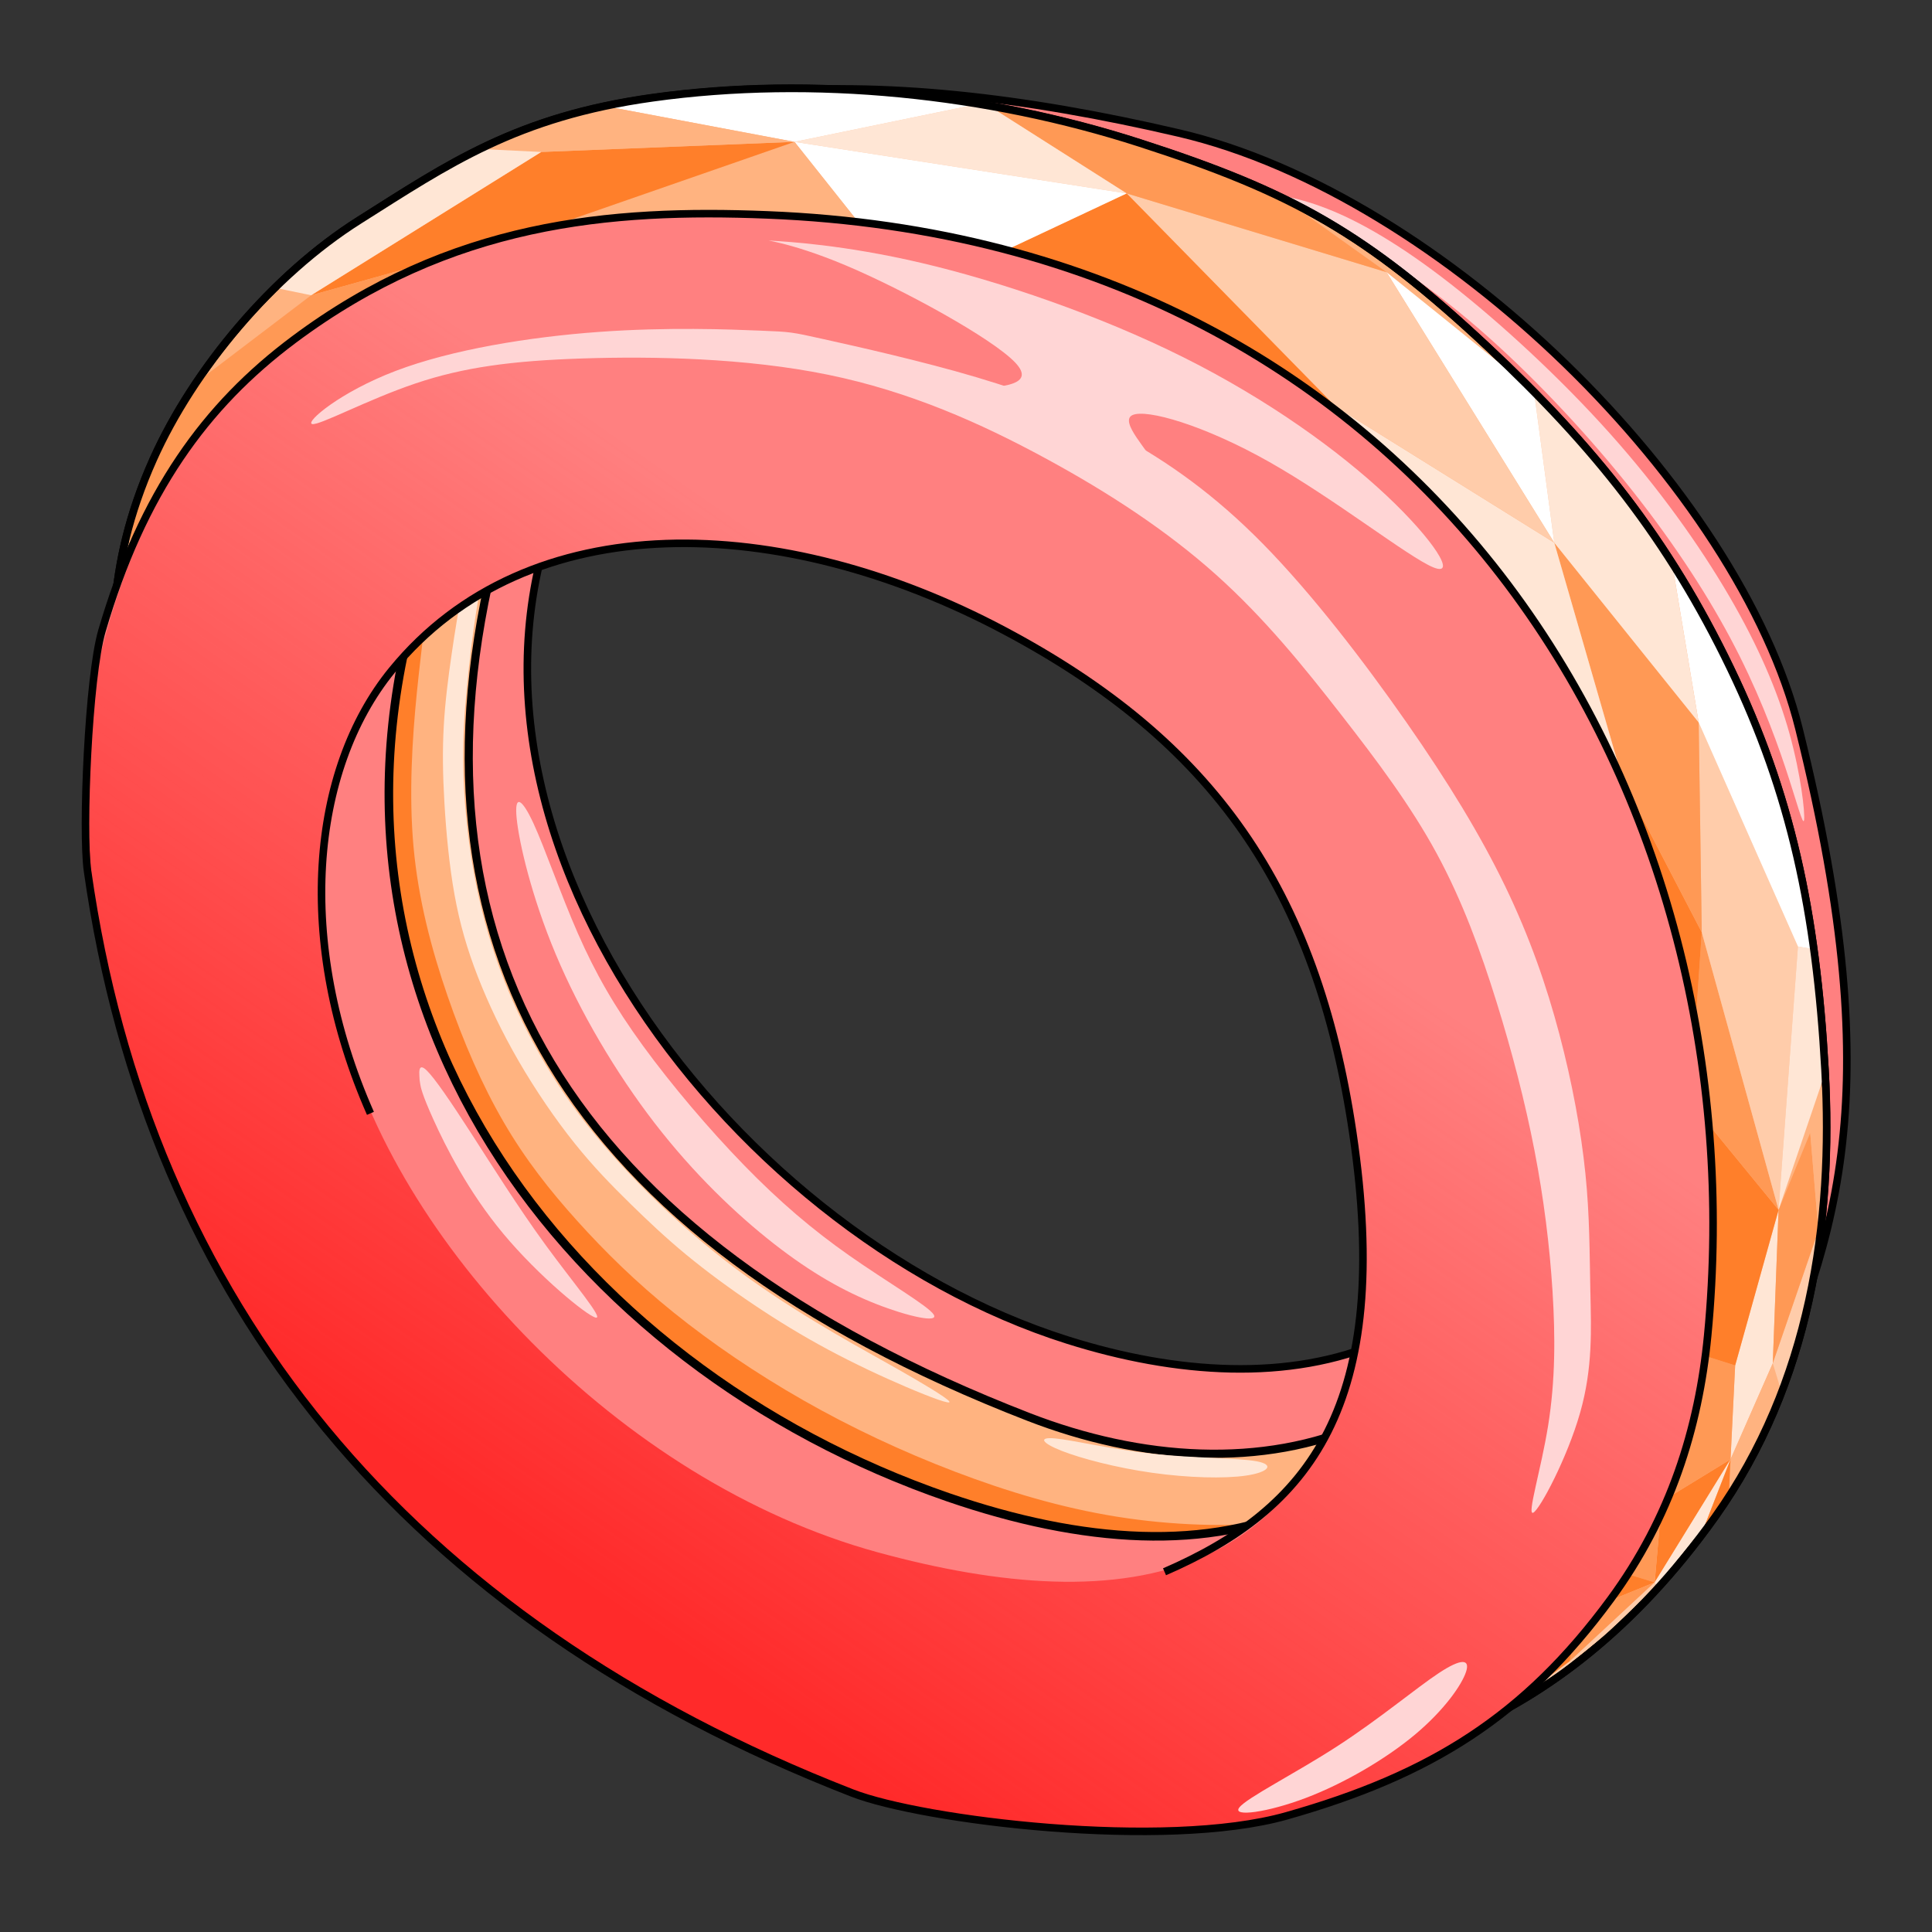 <?xml version="1.0" encoding="UTF-8" standalone="no"?>
<svg
   xmlns:dc="http://purl.org/dc/elements/1.1/"
   xmlns:cc="http://creativecommons.org/ns#"
   xmlns:rdf="http://www.w3.org/1999/02/22-rdf-syntax-ns#"
   xmlns:svg="http://www.w3.org/2000/svg"
   xmlns="http://www.w3.org/2000/svg"
   xmlns:xlink="http://www.w3.org/1999/xlink"
   xmlns:sodipodi="http://sodipodi.sourceforge.net/DTD/sodipodi-0.dtd"
   xmlns:inkscape="http://www.inkscape.org/namespaces/inkscape"
   version="1.1"
   id="svg4206"
   viewBox="0 0 256 256"
   sodipodi:docname="penis_orichalcum_ring_inkscape.svg"
   inkscape:version="0.92.3 (2405546, 2018-03-11)">
  <rect x="0" y="0" width="256" height="256" fill="#333333" stroke="none"/>
  <sodipodi:namedview
     pagecolor="#ffffff"
     bordercolor="#666666"
     borderopacity="1"
     objecttolerance="10"
     gridtolerance="10"
     guidetolerance="10"
     inkscape:pageopacity="0"
     inkscape:pageshadow="2"
     inkscape:window-width="1920"
     inkscape:window-height="1018"
     id="namedview30"
     showgrid="false"
     inkscape:snap-global="true"
     inkscape:object-paths="false"
     inkscape:snap-nodes="false"
     inkscape:zoom="1.3037281"
     inkscape:cx="-112.69273"
     inkscape:cy="182.20417"
     inkscape:window-x="-8"
     inkscape:window-y="-8"
     inkscape:window-maximized="1"
     inkscape:current-layer="svg4206" />
  <style
     id="style3">
    svg { cursor: default; }
  </style>
  <defs
     id="defs4208">
    <inkscape:path-effect
       effect="bspline"
       id="path-effect5162"
       is_visible="true"
       weight="33.333"
       steps="2"
       helper_size="0"
       apply_no_weight="true"
       apply_with_weight="true"
       only_selected="false" />
    <inkscape:path-effect
       effect="bspline"
       id="path-effect4991"
       is_visible="true"
       weight="33.333"
       steps="2"
       helper_size="0"
       apply_no_weight="true"
       apply_with_weight="true"
       only_selected="false" />
    <inkscape:path-effect
       effect="bspline"
       id="path-effect4987"
       is_visible="true"
       weight="33.333"
       steps="2"
       helper_size="0"
       apply_no_weight="true"
       apply_with_weight="true"
       only_selected="false" />
    <inkscape:path-effect
       effect="bspline"
       id="path-effect4983"
       is_visible="true"
       weight="33.333"
       steps="2"
       helper_size="0"
       apply_no_weight="true"
       apply_with_weight="true"
       only_selected="false" />
    <inkscape:path-effect
       effect="bspline"
       id="path-effect4979"
       is_visible="true"
       weight="33.333"
       steps="2"
       helper_size="0"
       apply_no_weight="true"
       apply_with_weight="true"
       only_selected="false" />
    <inkscape:path-effect
       effect="bspline"
       id="path-effect4973"
       is_visible="true"
       weight="33.333"
       steps="2"
       helper_size="0"
       apply_no_weight="true"
       apply_with_weight="true"
       only_selected="false" />
    <inkscape:path-effect
       effect="bspline"
       id="path-effect4969"
       is_visible="true"
       weight="33.333"
       steps="2"
       helper_size="0"
       apply_no_weight="true"
       apply_with_weight="true"
       only_selected="false" />
    <inkscape:path-effect
       effect="bspline"
       id="path-effect4965"
       is_visible="true"
       weight="33.333"
       steps="2"
       helper_size="0"
       apply_no_weight="true"
       apply_with_weight="true"
       only_selected="false" />
    <inkscape:path-effect
       effect="bspline"
       id="path-effect4961"
       is_visible="true"
       weight="33.333"
       steps="2"
       helper_size="0"
       apply_no_weight="true"
       apply_with_weight="true"
       only_selected="false" />
    <inkscape:path-effect
       effect="bspline"
       id="path-effect4955"
       is_visible="true"
       weight="33.333"
       steps="2"
       helper_size="0"
       apply_no_weight="true"
       apply_with_weight="true"
       only_selected="false" />
    <inkscape:path-effect
       effect="bspline"
       id="path-effect4880"
       is_visible="true"
       weight="33.333"
       steps="2"
       helper_size="0"
       apply_no_weight="true"
       apply_with_weight="true"
       only_selected="false" />
    <inkscape:path-effect
       effect="bspline"
       id="path-effect4876"
       is_visible="true"
       weight="33.333"
       steps="2"
       helper_size="0"
       apply_no_weight="true"
       apply_with_weight="true"
       only_selected="false" />
    <inkscape:path-effect
       effect="bspline"
       id="path-effect4872"
       is_visible="true"
       weight="33.333"
       steps="2"
       helper_size="0"
       apply_no_weight="true"
       apply_with_weight="true"
       only_selected="false" />
    <linearGradient
       id="innoGrad1">
      <stop
         id="stop4597"
         offset="0"
         style="stop-color:#ff2a2a;stop-opacity:1;" />
      <stop
         id="stop4599"
         offset="1"
         style="stop-color:#ff2a2a;stop-opacity:0;" />
    </linearGradient>
    <marker
       style="overflow:visible"
       id="DistanceStart"
       refX="0.0"
       refY="0.0"
       orient="auto">
      <g
         id="g2300"
         style="stroke:#000000;stroke-opacity:1;fill:#000000;fill-opacity:1">
        <path
           style="fill:#000000;stroke:#000000;stroke-width:1.15;stroke-linecap:square;stroke-opacity:1;fill-opacity:1"
           d="M 0,0 L 2,0"
           id="path2306" />
        <path
           style="fill:#000000;fill-rule:evenodd;stroke:#000000;stroke-opacity:1;fill-opacity:1"
           d="M 0,0 L 13,4 L 9,0 13,-4 L 0,0 z "
           id="path2302" />
        <path
           style="fill:#000000;stroke:#000000;stroke-width:1;stroke-linecap:square;stroke-opacity:1;fill-opacity:1"
           d="M 0,-4 L 0,40"
           id="path2304" />
      </g>
    </marker>
    <marker
       orient="auto"
       refY="0.0"
       refX="0.0"
       id="Arrow2Lend"
       style="overflow:visible;">
      <path
         id="path5373"
         style="fill-rule:evenodd;stroke-width:0.625;stroke-linejoin:round;stroke:#000000;stroke-opacity:1;fill:#000000;fill-opacity:1"
         d="M 8.719,4.034 L -2.207,0.016 L 8.719,-4.002 C 6.973,-1.63 6.983,1.616 8.719,4.034 z "
         transform="scale(1.1) rotate(180) translate(1,0)" />
    </marker>
    <linearGradient
       gradientUnits="userSpaceOnUse"
       y2="84.208"
       x2="176.901"
       y1="195.606"
       x1="66.296"
       id="linearGradient4603"
       xlink:href="#innoGrad1" />
    <radialGradient
       inkscape:collect="always"
       xlink:href="#innoGrad1"
       id="radialGradient4860"
       cx="204.993"
       cy="72.85"
       fx="204.993"
       fy="72.85"
       r="108.686"
       gradientTransform="matrix(-1.926,0.326,-0.106,-0.629,607.561,52.482)"
       gradientUnits="userSpaceOnUse" />
    <linearGradient
       inkscape:collect="always"
       xlink:href="#innoGrad1"
       id="linearGradient4951"
       x1="67.13"
       y1="202.644"
       x2="139.688"
       y2="97.966"
       gradientUnits="userSpaceOnUse" />
  </defs>
  <g
     style="opacity:1"
     id="layer3" />
  <path
     style="fill:#ff8080;fill-opacity:1;stroke:#000000;stroke-width:1px;stroke-linecap:butt;stroke-linejoin:miter;stroke-opacity:1"
     d="M 42.034,72.949 56.407,29.288 C 80.753,9.118 115.105,8.043 156.203,17.627 c 35.059,8.175 74.276,47.159 82.169,78.915 12.457,50.116 4.527,68.966 -6.237,93.288 0,0 -26.405,11.143 -26.626,8.012 C 205.288,194.712 173.559,85.153 173.559,85.153 L 102.508,50.712 59.119,67.525 Z"
     id="path4975"
     inkscape:connector-curvature="0"
     sodipodi:nodetypes="ccsscscccc" />
  <path
     style="fill:#ff8080;stroke:#000000;stroke-width:1px;stroke-linecap:butt;stroke-linejoin:miter;stroke-opacity:1"
     d="m 76.17,61.751 c -22.647,45.172 19.68,101.458 65.344,115.831 28.57,8.993 60.1,4.283 67.57,-38.734 l 3.797,38.237 -58.305,55.051 L 64.542,195.254 24.407,116.61 56.678,63.458 Z"
     id="path4829"
     inkscape:connector-curvature="0"
     sodipodi:nodetypes="csccccccc" />
  <path
     style="fill:#ffb380;stroke:#000000;stroke-width:1.079px;stroke-linecap:butt;stroke-linejoin:miter;stroke-opacity:1"
     d="m 65.825,72.583 c -13.315,52.249 8.91,91.291 70.481,115.174 29.622,11.49 64.825,4.62 72.882,-41.78 l 4.095,41.243 -64.245,49.345 L 64.542,195.254 17.314,119.823 44.8,64.661 Z"
     id="path4829-8"
     inkscape:connector-curvature="0"
     sodipodi:nodetypes="csccccccc" />
  <path
     style="fill:#ffd5d5;stroke:none;stroke-width:1px;stroke-linecap:butt;stroke-linejoin:miter;stroke-opacity:1"
     d="m 178.192,31.096 c 5.175,2.802 11.322,6.87 17.853,12.542 6.531,5.672 13.446,12.949 19.254,20.135 5.808,7.186 10.508,14.282 13.974,20.774 3.465,6.492 5.755,12.536 7.292,17.147 1.537,4.61 2.35,7.864 2.486,6.96 0.136,-0.905 -0.407,-5.966 -1.943,-11.479 -1.537,-5.513 -4.068,-11.481 -8,-18.215 -3.932,-6.734 -9.266,-14.237 -15.842,-21.584 -6.576,-7.346 -14.486,-14.62 -21.051,-19.752 -6.565,-5.133 -11.966,-8.245 -16.35,-9.963 -4.384,-1.718 -7.819,-2.079 -7.434,-1.491 0.385,0.588 4.587,2.124 9.762,4.926 z"
     id="path4977"
     inkscape:connector-curvature="0"
     inkscape:path-effect="#path-effect4979"
     inkscape:original-d="m 177.22034,29.830508 c 6.14789,4.066796 12.29479,8.134594 18.44068,12.20339 6.91625,7.275835 13.83145,14.55262 20.74576,21.830509 4.7016,7.095096 9.40213,14.191092 14.10169,21.288135 2.26098,5.874926 4.52078,11.931204 6.77967,17.898308 0.81463,3.25353 1.62811,6.50747 2.44067,9.76271 -0.54149,-5.06425 -1.08374,-10.12529 -1.62711,-15.186442 -2.52964,-5.966061 -5.06115,-11.933203 -7.59323,-17.898305 -5.33189,-7.503211 -10.66566,-15.006649 -16,-22.508474 -7.8632,-7.14206 -15.72781,-14.464277 -23.59322,-21.694916 -5.24196,-3.074463 -10.66566,-6.147892 -16,-9.220338 -3.43423,-0.362604 -6.86905,-0.724164 -10.30508,-1.084746 4.20548,1.536121 8.40778,3.072447 12.61017,4.610169 z"
     sodipodi:nodetypes="ccccccccccccc" />
  <path
     style="fill:#ff7f2a;fill-opacity:1;stroke:none;stroke-width:1.051px;stroke-linecap:butt;stroke-linejoin:miter;stroke-opacity:1"
     d="m 56.561,78.097 c 0.017,2.95 -0.723,7.654 -1.328,13.703 -0.605,6.049 -1.075,13.439 -0.437,20.429 0.638,6.99 2.385,13.574 4.502,19.724 2.117,6.149 4.603,11.861 7.459,16.767 2.856,4.906 6.082,9.005 9.744,13.071 3.663,4.066 7.762,8.098 12.768,12.13 5.007,4.032 10.92,8.064 17.237,11.66 6.317,3.595 13.037,6.754 19.993,9.408 6.955,2.654 14.146,4.805 21.505,5.981 7.358,1.176 14.886,1.378 21.102,0.739 6.216,-0.639 11.122,-2.117 15.893,-3.024 4.771,-0.907 9.409,-1.243 8.235,1.871 -1.174,3.114 -8.163,9.681 -26.31,11.597 -18.147,1.916 -47.444,-0.819 -66.262,-6.891 C 81.845,199.189 73.512,189.781 64.608,176.878 55.704,163.975 46.228,147.578 42.432,131.685 c -3.797,-15.893 -1.915,-31.283 1.127,-41.021 3.042,-9.738 7.243,-13.824 9.729,-15.269 2.486,-1.445 3.258,-0.247 3.275,2.703 z"
     id="path4981"
     inkscape:connector-curvature="0"
     inkscape:path-effect="#path-effect4983"
     inkscape:original-d="m 57.316728,76.344546 c -0.738167,4.703071 -1.477386,9.407191 -2.217657,14.112364 -0.469478,7.392995 -0.939773,14.78333 -1.411236,22.17658 1.748559,6.5857 3.495541,13.17049 5.241735,19.7573 2.487788,5.71173 4.973979,11.42325 7.459393,17.13644 3.227015,4.09862 6.452416,8.19756 9.677049,12.29792 4.100494,4.03118 8.199661,8.06316 12.297916,12.09632 5.91479,4.03104 11.828542,8.06316 17.741252,12.09631 6.72097,3.15731 13.4414,6.3159 20.16052,9.47544 7.19115,2.14926 14.38222,4.29985 21.57176,6.45137 7.52694,0.20053 15.05423,0.40215 22.57979,0.60481 4.9061,-1.47928 9.81249,-2.95793 14.71716,-4.43532 4.63679,-0.33697 9.2749,-0.67306 13.91076,-1.00802 -6.98426,6.56321 -13.97295,13.13063 -20.96101,19.69754 -29.30542,-2.73682 -58.60281,-5.47174 -87.905786,-8.20605 -8.332232,-9.40959 -16.664977,-18.81753 -24.999043,-28.22472 -9.474325,-16.39815 -18.949837,-32.79549 -28.426332,-49.19167 1.882662,-15.38993 3.764349,-30.77946 5.644945,-46.16759 4.201661,-4.087225 8.402904,-8.174015 12.602779,-12.259446 0.772857,1.195453 1.545055,2.392563 2.316005,3.590422 z" />
  <path
     style="fill:#ff8080;stroke:#000000;stroke-width:1.135px;stroke-linecap:butt;stroke-linejoin:miter;stroke-opacity:1"
     d="M 56.667,75.017 C 37.295,132.206 75.37,181.112 125.686,198.416 c 35.336,12.152 67.221,4.934 75.577,-44.62 l 4.246,44.048 -63.608,38.124 L 57.89,195.133 16.729,127.35 30.797,66.949 Z"
     id="path4829-8-8"
     inkscape:connector-curvature="0"
     sodipodi:nodetypes="csccccccc" />
  <path
     style="fill:#ffe6d5;stroke:none;stroke-width:1px;stroke-linecap:butt;stroke-linejoin:miter;stroke-opacity:1"
     d="m 61.311,78.033 c -0.52,2.463 -1.017,5.537 -1.469,8.656 -0.452,3.119 -0.859,6.282 -1.04,9.492 -0.181,3.21 -0.136,6.463 0.088,10.26 0.224,3.797 0.635,8.225 1.335,12.113 0.701,3.887 1.695,7.277 3.083,10.843 1.388,3.566 3.222,7.417 5.429,11.226 2.208,3.809 4.843,7.671 7.374,10.835 2.531,3.164 4.972,5.65 7.367,8 2.396,2.35 4.746,4.565 7.447,6.794 2.701,2.229 5.796,4.505 8.96,6.629 3.164,2.124 6.418,4.113 9.876,5.966 3.458,1.853 7.119,3.571 10.35,4.949 3.232,1.378 6.034,2.418 5.673,1.899 -0.361,-0.52 -3.887,-2.599 -6.803,-4.26 -2.915,-1.661 -5.22,-2.904 -8.441,-4.791 -3.221,-1.887 -7.356,-4.418 -11.378,-7.311 -4.023,-2.893 -7.932,-6.147 -11.571,-9.605 -3.639,-3.458 -7.006,-7.119 -9.819,-10.701 -2.814,-3.582 -5.074,-7.085 -7.051,-10.735 -1.977,-3.65 -3.672,-7.447 -5.04,-11.446 -1.367,-4 -2.407,-8.204 -3.119,-12.497 -0.712,-4.294 -1.096,-8.678 -1.175,-12.565 -0.079,-3.887 0.147,-7.277 0.475,-10.712 0.328,-3.435 0.757,-6.916 1.162,-9.538 0.404,-2.622 0.793,-4.429 0.771,-5.897 -0.023,-1.468 -0.452,-2.622 -0.938,-2.272 -0.485,0.35 -1.028,2.204 -1.548,4.667 z"
     id="path4985"
     inkscape:connector-curvature="0"
     inkscape:path-effect="#path-effect4987"
     inkscape:original-d="m 61.288136,77.423729 c -0.496175,3.072446 -0.993351,6.145892 -1.491526,9.220339 -0.405929,3.164007 -0.812559,6.326683 -1.220339,9.491525 0.04621,3.254379 0.0914,6.507477 0.135593,9.762707 0.407903,4.3393 0.81456,8.76737 1.220339,13.15255 0.995555,3.38952 1.989701,6.77866 2.983051,10.16949 1.764051,3.75113 3.61682,7.59222 5.423729,11.38983 2.577561,3.84124 5.243938,7.68262 7.864407,11.52542 2.441816,2.48502 4.882356,4.97075 7.322034,7.45763 2.351291,2.2137 4.701565,4.42838 7.050847,6.64407 3.074407,2.21366 6.147893,4.51877 9.220339,6.77966 3.25506,1.98759 6.50947,3.9764 9.76271,5.9661 3.6617,1.71637 7.32304,3.43403 10.98305,5.15254 2.80293,1.03843 5.60552,2.0781 8.40678,3.11865 -3.52373,-2.07969 -7.04984,-4.15919 -10.57627,-6.23729 -2.30428,-1.24405 -4.60917,-2.48688 -6.91525,-3.72881 -4.13524,-2.53247 -8.27019,-5.06315 -12.406782,-7.59322 -3.908872,-3.25546 -7.818209,-6.50948 -11.728814,-9.76272 -3.366317,-3.66211 -6.733463,-7.32303 -10.101695,-10.98305 -2.25886,-3.50378 -4.518774,-7.00665 -6.779661,-10.50847 -1.693794,-3.79734 -3.38883,-7.59422 -5.084746,-11.38983 -1.038421,-4.20388 -2.078096,-8.40778 -3.118644,-12.61017 -0.383116,-4.38444 -0.767361,-8.76936 -1.152542,-13.15254 0.226942,-3.390135 0.452977,-6.780666 0.677966,-10.169496 0.430244,-3.480136 0.859757,-6.961452 1.288136,-10.440678 0.385058,-1.763152 0.769361,-3.571622 1.152542,-5.355932 -0.428099,-1.152793 -0.857757,-2.306085 -1.288136,-3.457628 -0.541113,1.851222 -1.083745,3.705215 -1.627118,5.559323 z" />
  <path
     style="fill:#ffb380;stroke:#000000;stroke-width:1px;stroke-linecap:butt;stroke-linejoin:miter;stroke-opacity:1"
     d="m 159.847,223.317 2.638,6.065 c 11.425,-1.358 -4.069,2.769 8.674,4.229 8.586,0.984 34.528,-2.3 56.115,-32.669 12.571,-17.685 15.676,-38.986 14.544,-59.191 C 240.637,120.665 237.271,105.124 229.307,88.565 221.073,71.446 211.232,59.148 197.226,46.039 180.975,30.829 171.123,25.406 151.009,18.919 130.965,12.454 107.832,9.949 86.469,12.931 68.397,15.453 59.394,21.712 47.591,29.162 36.113,36.407 25.672,48.878 20.326,60.791 13.653,75.662 15.109,86.743 15.149,93.389 l 0.192,31.64 9.066,-8.419 22.766,-56.97 55.226,-4.986 75.169,46.981 18.984,52.35 -22.814,58.046 z"
     id="path4957"
     inkscape:connector-curvature="0"
     sodipodi:nodetypes="ccsssssssssscccccccc" />
  <g
     id="g5113">
    <path
       sodipodi:nodetypes="cccc"
       inkscape:connector-curvature="0"
       id="path4993"
       d="m 219.253,209.672 0.94,-10.727 9.111,-5.577 z"
       style="fill:#ff7f2a;fill-opacity:1;stroke:none;stroke-width:2.014px;stroke-linecap:butt;stroke-linejoin:miter;stroke-opacity:1" />
    <path
       inkscape:connector-curvature="0"
       id="path4995"
       d="m 220.193,198.944 -6.501,9.04 5.561,1.688 z"
       style="fill:#ff9955;fill-opacity:1;stroke:none;stroke-width:2.014px;stroke-linecap:butt;stroke-linejoin:miter;stroke-opacity:1" />
    <path
       inkscape:connector-curvature="0"
       id="path4997"
       d="m 213.692,207.984 5.561,1.688 -9.91,4.031 z"
       style="fill:#ff7f2a;fill-opacity:1;stroke:none;stroke-width:2.014px;stroke-linecap:butt;stroke-linejoin:miter;stroke-opacity:1" />
    <path
       inkscape:connector-curvature="0"
       id="path4999"
       d="m 219.253,209.672 -11.278,10.477 1.368,-6.447 z"
       style="fill:#ff9955;fill-opacity:1;stroke:none;stroke-width:2.014px;stroke-linecap:butt;stroke-linejoin:miter;stroke-opacity:1" />
    <path
       inkscape:connector-curvature="0"
       id="path5001"
       d="m 207.975,220.149 -13.11,9.718 1.273,-6.545 11.102,-10.816 2.104,1.196 z"
       style="fill:#ff7f2a;fill-opacity:1;stroke:none;stroke-width:2.014px;stroke-linecap:butt;stroke-linejoin:miter;stroke-opacity:1" />
    <path
       inkscape:connector-curvature="0"
       id="path5003"
       d="m 219.253,209.672 0.214,0.498 6.376,-7.91 3.462,-8.893 z"
       style="fill:#ffe6d5;stroke:none;stroke-width:1px;stroke-linecap:butt;stroke-linejoin:miter;stroke-opacity:1;fill-opacity:1" />
    <path
       inkscape:connector-curvature="0"
       id="path5005"
       d="m 219.467,210.17 -6.664,6.4 -6.064,4.89 -3.308,2.133 -0.096,-0.024 4.64,-3.42 11.278,-10.477 z"
       style="fill:#ffccaa;stroke:none;stroke-width:1px;stroke-linecap:butt;stroke-linejoin:miter;stroke-opacity:1;fill-opacity:1" />
    <path
       inkscape:connector-curvature="0"
       id="path5007"
       d="m 229.305,193.367 0.613,-12.441 5.753,-20.614 -0.767,20.326 z"
       style="fill:#ffe6d5;stroke:none;stroke-width:1px;stroke-linecap:butt;stroke-linejoin:miter;stroke-opacity:1;fill-opacity:1" />
    <path
       inkscape:connector-curvature="0"
       id="path5009"
       d="m 234.903,180.639 -5.599,12.728 -0.22,4.667 3.932,-6.78 3.051,-6.78 z"
       style="fill:#ffb380;stroke:none;stroke-width:1px;stroke-linecap:butt;stroke-linejoin:miter;stroke-opacity:1" />
    <path
       inkscape:connector-curvature="0"
       id="path5011"
       d="m 229.085,198.034 -3.242,4.226 3.462,-8.893 z"
       style="fill:#ff7f2a;stroke:none;stroke-width:1px;stroke-linecap:butt;stroke-linejoin:miter;stroke-opacity:1;fill-opacity:1" />
    <path
       inkscape:connector-curvature="0"
       id="path5028"
       d="m 236.068,184.475 -1.165,-3.835 6.04,-17.594 -1.294,9.588 -2.061,7.479 z"
       style="fill:#ffccaa;stroke:none;stroke-width:1px;stroke-linecap:butt;stroke-linejoin:miter;stroke-opacity:1;fill-opacity:1" />
    <path
       inkscape:connector-curvature="0"
       id="path5030"
       d="m 235.67,160.313 4.194,-10.211 1.079,12.944 -6.04,17.594 z"
       style="fill:#ff9955;stroke:none;stroke-width:1px;stroke-linecap:butt;stroke-linejoin:miter;stroke-opacity:1;fill-opacity:1" />
    <path
       inkscape:connector-curvature="0"
       id="path5032"
       d="m 229.918,180.927 -0.613,12.441 -9.111,5.577 0.808,-12.744 3.452,-6.999 z"
       style="fill:#ff9955;stroke:none;stroke-width:1px;stroke-linecap:butt;stroke-linejoin:miter;stroke-opacity:1;fill-opacity:1" />
    <path
       inkscape:connector-curvature="0"
       id="path5034"
       d="m 229.918,180.927 -5.465,-1.726 -0.479,-33.174 11.697,14.286 z"
       style="fill:#ff7f2a;stroke:none;stroke-width:1px;stroke-linecap:butt;stroke-linejoin:miter;stroke-opacity:1;fill-opacity:1" />
    <path
       inkscape:connector-curvature="0"
       id="path5036"
       d="m 235.67,160.313 -11.697,-14.286 1.518,-22.502 z"
       style="fill:#ff9955;stroke:none;stroke-width:1px;stroke-linecap:butt;stroke-linejoin:miter;stroke-opacity:1;fill-opacity:1" />
    <path
       inkscape:connector-curvature="0"
       id="path5038"
       d="m 225.492,123.525 -0.407,-27.797 13.153,29.695 -2.567,34.889 z"
       style="fill:#ffccaa;stroke:none;stroke-width:1px;stroke-linecap:butt;stroke-linejoin:miter;stroke-opacity:1;fill-opacity:1" />
    <path
       inkscape:connector-curvature="0"
       id="path5040"
       d="m 225.492,123.525 -10.441,-20.068 2.847,20.746 6.075,21.824 z"
       style="fill:#ff7f2a;stroke:none;stroke-width:1px;stroke-linecap:butt;stroke-linejoin:miter;stroke-opacity:1" />
    <path
       inkscape:connector-curvature="0"
       id="path5042"
       d="m 215.051,103.458 -9.103,-31.545 19.137,23.816 0.407,27.797 z"
       style="fill:#ff9955;stroke:none;stroke-width:1px;stroke-linecap:butt;stroke-linejoin:miter;stroke-opacity:1;fill-opacity:1" />
    <path
       inkscape:connector-curvature="0"
       id="path5044"
       d="m 205.948,71.913 -28.955,-18.025 2.493,21.86 35.566,27.71 z"
       style="fill:#ffe6d5;stroke:none;stroke-width:1px;stroke-linecap:butt;stroke-linejoin:miter;stroke-opacity:1;fill-opacity:1" />
    <path
       inkscape:connector-curvature="0"
       id="path5046"
       d="M 239.864,150.102 241.902,142 l 0.096,14.669 -1.055,6.376 z"
       style="fill:#ffb380;stroke:none;stroke-width:1px;stroke-linecap:butt;stroke-linejoin:miter;stroke-opacity:1;fill-opacity:1" />
    <path
       inkscape:connector-curvature="0"
       id="path5048"
       d="m 241.902,142 -1.438,-16.204 -2.227,-0.373 -2.567,34.889 z"
       style="fill:#ffe6d5;stroke:none;stroke-width:1px;stroke-linecap:butt;stroke-linejoin:miter;stroke-opacity:1;fill-opacity:1" />
    <path
       inkscape:connector-curvature="0"
       id="path5050"
       d="m 225.085,95.729 -3.509,-21.036 7.287,12.752 3.739,8.437 3.931,11.314 2.78,12.177 1.151,6.424 -2.227,-0.373 z"
       style="fill:#ffffff;stroke:none;stroke-width:1px;stroke-linecap:butt;stroke-linejoin:miter;stroke-opacity:1;fill-opacity:1" />
    <path
       inkscape:connector-curvature="0"
       id="path5052"
       d="m 221.576,74.693 -8.152,-11.507 -10.169,-11.39 2.694,20.116 19.137,23.816 z"
       style="fill:#ffe6d5;stroke:none;stroke-width:1px;stroke-linecap:butt;stroke-linejoin:miter;stroke-opacity:1" />
    <path
       sodipodi:nodetypes="cccc"
       inkscape:connector-curvature="0"
       id="path5054"
       d="M 205.948,71.913 183.729,36.068 203.254,51.797 Z"
       style="fill:#ffffff;stroke:none;stroke-width:1px;stroke-linecap:butt;stroke-linejoin:miter;stroke-opacity:1;fill-opacity:1" />
    <path
       inkscape:connector-curvature="0"
       id="path5056"
       d="m 183.729,36.068 -34.441,-10.441 27.704,28.26 28.955,18.025 z"
       style="fill:#ffccaa;stroke:none;stroke-width:1px;stroke-linecap:butt;stroke-linejoin:miter;stroke-opacity:1;fill-opacity:1" />
    <path
       inkscape:connector-curvature="0"
       id="path5058"
       d="m 149.288,25.627 -18.893,-12.009 19.943,5.177 18.601,6.712 14.79,10.561 z"
       style="fill:#ff9955;stroke:none;stroke-width:1px;stroke-linecap:butt;stroke-linejoin:miter;stroke-opacity:1;fill-opacity:1" />
    <path
       inkscape:connector-curvature="0"
       id="path5060"
       d="m 149.288,25.627 -18.509,8.701 46.214,19.559 z"
       style="fill:#ff7f2a;stroke:none;stroke-width:1px;stroke-linecap:butt;stroke-linejoin:miter;stroke-opacity:1" />
    <path
       inkscape:connector-curvature="0"
       id="path5062"
       d="m 149.288,25.627 -44.013,-6.831 25.12,-5.177 z"
       style="fill:#ffe6d5;stroke:none;stroke-width:1px;stroke-linecap:butt;stroke-linejoin:miter;stroke-opacity:1" />
    <path
       inkscape:connector-curvature="0"
       id="path5064"
       d="m 105.275,18.796 11.889,14.957 13.615,0.575 18.509,-8.701 z"
       style="fill:#ffffff;stroke:none;stroke-width:1px;stroke-linecap:butt;stroke-linejoin:miter;stroke-opacity:1;fill-opacity:1" />
    <path
       inkscape:connector-curvature="0"
       id="path5066"
       d="M 105.275,18.796 69.416,31.26 117.164,33.753 Z"
       style="fill:#ffb380;stroke:none;stroke-width:1px;stroke-linecap:butt;stroke-linejoin:miter;stroke-opacity:1" />
    <path
       inkscape:connector-curvature="0"
       id="path5068"
       d="M 69.416,31.26 105.275,18.796 71.717,20.138 41.228,39.122 Z"
       style="fill:#ff7f2a;stroke:none;stroke-width:1px;stroke-linecap:butt;stroke-linejoin:miter;stroke-opacity:1" />
    <path
       sodipodi:nodetypes="ccccccc"
       inkscape:connector-curvature="0"
       id="path5070"
       d="m 105.275,18.796 -25.672,-4.838 16.329,-1.957 13.085,-0.271 13.695,0.949 7.683,0.94 z"
       style="fill:#ffffff;stroke:none;stroke-width:1px;stroke-linecap:butt;stroke-linejoin:miter;stroke-opacity:1" />
    <path
       inkscape:connector-curvature="0"
       id="path5072"
       d="m 79.603,13.957 25.672,4.838 -33.558,1.342 -8.395,-0.409 5.424,-2.373 6.576,-1.966 z"
       style="fill:#ffb380;stroke:none;stroke-width:1px;stroke-linecap:butt;stroke-linejoin:miter;stroke-opacity:1" />
    <path
       inkscape:connector-curvature="0"
       id="path5074"
       d="m 41.228,39.122 -15.601,11.861 -4.407,7.593 -2.034,5.085 -1.356,3.797 -1.017,4 13.085,-0.339 39.518,-39.859 z"
       style="fill:#ff9955;stroke:none;stroke-width:1px;stroke-linecap:butt;stroke-linejoin:miter;stroke-opacity:1" />
    <path
       inkscape:connector-curvature="0"
       id="path5076"
       d="m 41.228,39.122 -4.957,-1.02 7.39,-6.441 12.068,-7.458 7.593,-4.475 8.395,0.409 z"
       style="fill:#ffe6d5;stroke:none;stroke-width:1px;stroke-linecap:butt;stroke-linejoin:miter;stroke-opacity:1" />
  </g>
  <path
     style="fill:none;stroke:#000000;stroke-width:1px;stroke-linecap:butt;stroke-linejoin:miter;stroke-opacity:1"
     d="m 159.854,223.346 2.638,6.065 c 11.425,-1.358 -4.069,2.769 8.674,4.229 8.586,0.984 34.528,-2.3 56.115,-32.669 12.571,-17.685 15.676,-38.986 14.544,-59.191 -1.181,-21.086 -4.547,-36.627 -12.512,-53.186 C 221.08,71.475 211.239,59.177 197.233,46.068 180.982,30.858 171.13,25.434 151.016,18.948 130.972,12.483 107.839,9.977 86.476,12.959 68.404,15.482 59.401,21.741 47.598,29.191 36.12,36.436 25.679,48.907 20.333,60.819 c -6.674,14.871 -5.218,25.952 -5.177,32.599 l 0.192,31.64 9.066,-8.419 22.766,-56.97 55.226,-4.986 75.169,46.981 18.984,52.35 -22.814,58.046 z"
     id="path4957-2"
     inkscape:connector-curvature="0"
     sodipodi:nodetypes="ccsssssssssscccccccc" />
  <path
     style="fill:#ff8080;stroke:none;stroke-width:1px;stroke-linecap:butt;stroke-linejoin:miter;stroke-opacity:1"
     d="m 179.776,176.747 40.698,23.049 C 227.384,181.558 231.6,155.541 220.203,118.169 204.217,69.888 169.836,37.21 111.729,29.017 72.357,25.532 49.995,34.574 32.863,49.915 21.048,61.819 15.082,75.871 12.117,91.481 c -1.581,19.554 0.287,39.471 8.391,58.756 17.393,46.453 53.165,72.325 95.313,87.931 15.785,3.795 32.791,6.875 51.724,3.108 20.837,-6.101 37.449,-14.324 49.913,-35.542 4.326,-9.369 7.812,-18.859 8.816,-28.739 l -45.728,-13.131 c 2.007,46.137 -36.735,51.557 -65.691,43.058 C 80.565,196.858 51.957,163.918 45.288,135.864 34.461,90.316 66.021,64.185 106.712,73.627 174.283,89.307 184.038,146.785 179.776,176.747 Z"
     id="path4812"
     inkscape:connector-curvature="0"
     sodipodi:nodetypes="ccccccccccccsssc" />
  <path
     style="fill:url(#linearGradient4951);fill-opacity:1;stroke:none;stroke-width:1px;stroke-linecap:butt;stroke-linejoin:miter;stroke-opacity:1"
     d="m 179.489,179.289 40.986,20.778 C 227.384,181.829 231.6,155.812 220.203,118.441 204.217,70.159 169.836,37.481 111.729,29.288 72.357,25.803 49.995,34.845 32.863,50.186 21.048,62.09 15.082,76.752 12.117,92.362 c -1.581,19.554 0.287,38.929 8.391,58.214 19.214,45.591 53.165,72.257 95.313,87.863 15.785,3.795 28.658,6.093 51.52,2.905 15.23,-2.123 37.653,-14.12 50.117,-35.338 4.326,-9.369 7.812,-18.859 8.816,-28.739 l -45.732,-9.742 c -2.63,43.423 -31.9,46.996 -64.196,38.177 C 81.872,196.288 52.16,164.14 45.288,136.136 34.203,90.963 65.019,63.997 106.336,73.73 c 70.203,16.539 77.515,75.709 73.153,105.559 z"
     id="path4812-8"
     inkscape:connector-curvature="0"
     sodipodi:nodetypes="ccccccccscccsssc" />
  <path
     style="fill:none;stroke:#000000;stroke-width:1px;stroke-linecap:butt;stroke-linejoin:miter;stroke-opacity:1"
     d="M 101.695,28.475 C 80.784,27.644 59.735,29.458 38.915,45.017 27.213,53.762 18.873,65.285 13.517,83.559 c -1.815,6.194 -2.663,26.599 -1.919,31.84 8.111,57.154 42.256,99.201 101.347,122.192 9.257,3.602 41.347,7.601 57.535,3.017 19.17,-5.428 31.535,-13.191 42.946,-28.712 7.913,-10.763 11.654,-22.614 12.848,-34.9 C 233.166,106.081 190.325,31.996 101.695,28.475 Z"
     id="path4810"
     inkscape:connector-curvature="0"
     sodipodi:nodetypes="sssssssss" />
  <path
     style="fill:#ffd5d5;stroke:none;stroke-width:0.985px;stroke-linecap:butt;stroke-linejoin:miter;stroke-opacity:1"
     d="m 100.725,43.81 c -4.077,-0.165 -12.233,-0.494 -21.432,0.175 -9.199,0.669 -19.44,2.338 -26.852,5.157 -7.412,2.819 -11.994,6.79 -11.091,7.043 0.903,0.253 7.292,-3.212 13.687,-5.371 6.395,-2.158 12.795,-3.01 22.15,-3.317 9.356,-0.306 21.667,-0.067 32.519,2.155 10.852,2.222 20.245,6.427 28.771,11.049 8.526,4.622 16.185,9.661 22.642,15.439 6.457,5.778 11.712,12.296 16.547,18.501 4.836,6.206 9.251,12.099 12.68,18.408 3.428,6.309 5.869,13.033 7.948,19.708 2.079,6.675 3.796,13.3 5.037,19.712 1.241,6.412 2.007,12.612 2.386,18.628 0.379,6.016 0.373,11.849 -0.58,17.784 -0.952,5.935 -2.85,11.973 -1.977,11.561 0.873,-0.411 4.517,-7.271 6.218,-13.261 1.7,-5.99 1.458,-11.109 1.351,-16.114 -0.107,-5.005 -0.077,-9.895 -0.654,-15.557 -0.577,-5.663 -1.759,-12.098 -3.462,-18.524 -1.703,-6.426 -3.927,-12.842 -7.174,-19.562 -3.247,-6.72 -7.519,-13.744 -13.101,-21.745 -5.582,-8.002 -12.474,-16.982 -18.969,-23.592 -6.495,-6.61 -12.593,-10.85 -18.634,-14.179 -6.041,-3.329 -12.025,-5.748 -19.338,-7.918 -7.312,-2.17 -15.953,-4.093 -20.274,-5.054 -4.321,-0.961 -4.321,-0.961 -8.398,-1.126 z"
     id="path4870"
     inkscape:connector-curvature="0"
     inkscape:path-effect="#path-effect4872"
     inkscape:original-d="m 104.80277,43.975076 c -8.15481,-0.33058 -16.310476,-0.660053 -24.467,-0.988424 -10.240905,1.66717 -20.482657,3.335444 -30.725273,5.004822 -4.581536,3.969867 -9.163928,7.940838 -13.747177,11.912912 6.389895,-3.466382 12.778934,-6.931661 19.167116,-10.395837 6.401034,-0.853048 12.80121,-1.704994 19.200531,-2.555835 12.312038,0.237848 24.623214,0.476798 36.933553,0.716852 9.39398,4.204066 18.7871,8.409224 28.17937,12.615497 7.65975,5.037603 15.31864,10.076302 22.97667,15.116106 5.25594,6.516609 10.51101,13.03432 15.76524,19.553145 4.41683,5.892576 8.8328,11.786236 13.24792,17.681026 2.44139,6.72337 4.88193,13.44782 7.32161,20.1734 1.71776,6.62403 3.43468,13.24915 5.15074,19.87538 0.76655,6.1984 1.53212,12.39791 2.2967,18.59855 -0.006,5.83196 -0.0128,11.66456 -0.0206,17.49853 -1.89718,6.03669 -3.79526,12.07404 -5.69442,18.11267 3.64498,-6.86115 7.28908,-13.72118 10.93234,-20.58014 -0.24154,-5.12086 -0.48407,-10.24041 -0.72762,-15.35929 0.0305,-4.89105 0.0599,-9.78098 0.0884,-14.66981 -1.1818,-6.43641 -2.36444,-12.87173 -3.54793,-19.30593 -2.22275,-6.41774 -4.44637,-12.83437 -6.67081,-19.2499 -4.27049,-7.02472 -8.54181,-14.04831 -12.814,-21.070827 -6.89125,-8.981095 -13.78336,-17.961085 -20.67632,-26.939978 -6.09703,-4.241281 -12.19493,-8.481456 -18.29368,-12.720528 -5.9836,-2.419681 -11.96804,-4.83826 -17.95338,-7.255733 -8.63978,-1.923324 -17.28042,-3.845544 -25.92194,-5.766658 z"
     sodipodi:nodetypes="ssssssssssssssssssssssssss" />
  <path
     style="fill:none;stroke:#000000;stroke-width:1px;stroke-linecap:butt;stroke-linejoin:miter;stroke-opacity:1"
     d="M 49.085,147.525 C 39.084,124.882 41.133,102.047 51.932,88.814 69.978,66.701 103.646,67.941 133.017,83.525 c 27.642,14.667 41.425,34.183 46.237,66.576 5.388,36.267 -5.889,49.908 -24.949,58.169"
     id="path4882"
     inkscape:connector-curvature="0"
     sodipodi:nodetypes="csssc" />
  <path
     style="fill:#ffd5d5;fill-opacity:1;stroke:none;stroke-width:1px;stroke-linecap:butt;stroke-linejoin:miter;stroke-opacity:1"
     d="m 190.672,221.675 c -3.004,1.981 -7.862,6.072 -13.488,9.716 -5.626,3.644 -12.016,6.839 -12.982,8.128 -0.966,1.288 3.778,0.63 8.799,-1.272 5.021,-1.901 10.575,-5.13 14.474,-8.39 3.899,-3.26 6.2,-6.584 6.776,-8.309 0.576,-1.725 -0.575,-1.853 -3.58,0.128 z"
     id="path4963"
     inkscape:connector-curvature="0"
     inkscape:path-effect="#path-effect4965"
     inkscape:original-d="m 192.5248,219.56602 c -4.85686,4.08984 -9.71473,8.18067 -14.57359,12.2725 -6.39234,3.19567 -12.78285,6.39093 -19.17578,9.58789 4.47619,-0.51245 9.20538,-1.27938 13.80656,-1.91758 5.49672,-3.06838 10.99511,-6.39292 16.49117,-9.58789 2.3016,-3.32408 4.60319,-6.6486 6.90328,-9.9714 -1.14915,-0.12879 -2.30009,-0.25668 -3.45164,-0.38352 z" />
  <path
     style="fill:#ffd5d5;stroke:none;stroke-width:1px;stroke-linecap:butt;stroke-linejoin:miter;stroke-opacity:1;fill-opacity:1"
     d="m 68.458,108.41 c 0.319,3.259 1.981,10.418 5.177,18.025 3.196,7.607 7.926,15.66 13.103,22.372 5.178,6.712 10.802,12.081 15.788,15.98 4.986,3.899 9.332,6.328 13.551,7.99 4.219,1.662 8.31,2.557 7.655,1.434 -0.655,-1.122 -6.249,-4.375 -11.171,-7.826 -4.922,-3.452 -9.268,-7.159 -13.935,-11.953 -4.666,-4.794 -9.652,-10.675 -13.423,-15.852 -3.771,-5.178 -6.328,-9.652 -8.629,-14.893 -2.301,-5.241 -4.347,-11.25 -5.88,-14.574 -1.534,-3.323 -2.557,-3.963 -2.237,-0.703 z"
     id="path4967"
     inkscape:connector-curvature="0"
     inkscape:path-effect="#path-effect4969"
     inkscape:original-d="m 67.11522,104.51136 c 1.662901,7.15796 3.324801,14.31691 4.985702,21.47687 4.731506,8.05365 9.46105,16.10665 14.190075,24.16148 5.626109,5.36842 11.250789,10.73744 16.874683,16.10765 4.34749,2.42792 8.69402,4.85687 13.03953,7.2868 4.09152,0.8938 8.18266,1.78874 12.2725,2.68461 -5.36724,-3.19638 -10.99312,-6.39293 -16.49117,-9.58789 -4.34576,-3.70853 -8.69202,-7.41564 -13.03953,-11.12195 -4.9848,-5.88169 -9.970404,-11.76215 -14.957106,-17.64172 -2.555732,-4.47528 -5.112541,-8.94969 -7.670311,-13.42304 -2.044269,-6.00898 -4.089832,-12.01782 -6.136249,-18.02523 -1.021607,-0.64013 -2.044416,-1.27939 -3.068124,-1.91758 z" />
  <path
     style="fill:#ffd5d5;fill-opacity:1;stroke:none;stroke-width:0.896px;stroke-linecap:butt;stroke-linejoin:miter;stroke-opacity:1"
     d="m 55.672,143.586 c 0.073,0.456 0.22,1.366 1.788,4.824 1.568,3.458 4.555,9.456 9.238,15.073 4.683,5.616 11.06,10.848 12.23,11.105 1.17,0.257 -2.865,-4.462 -6.589,-9.559 -3.725,-5.098 -7.139,-10.575 -9.907,-14.862 -2.768,-4.287 -4.89,-7.384 -5.922,-8.359 -1.032,-0.975 -0.972,0.172 -0.941,0.748 0.03,0.575 0.03,0.575 0.103,1.031 z"
     id="path4971"
     inkscape:connector-curvature="0"
     inkscape:path-effect="#path-effect4973"
     inkscape:original-d="m 55.59837,143.13028 c 0.147659,0.91096 0.294039,1.82094 0.439783,2.73386 2.990546,6.00307 5.97708,12.00105 8.962971,18.00068 6.379799,5.23253 12.756768,10.46458 19.131464,15.69658 -4.033605,-4.71864 -8.068767,-9.43694 -12.106526,-14.15611 -3.411897,-5.47583 -6.825873,-10.95309 -10.241344,-16.43093 -2.119915,-3.09591 -4.242324,-6.19301 -6.366989,-9.29099 0.0612,1.14868 0.121318,2.29595 0.180645,3.44691 z"
     sodipodi:nodetypes="cccccccc" />
  <path
     style="fill:#ffe6d5;stroke:none;stroke-width:1px;stroke-linecap:butt;stroke-linejoin:miter;stroke-opacity:1;fill-opacity:1"
     d="m 139.792,190.595 c 2.302,0.208 7.479,1.454 12.976,2.046 5.497,0.591 11.314,0.527 13.759,0.99 2.445,0.463 1.518,1.454 -1.377,1.886 -2.895,0.432 -7.748,0.304 -12.494,-0.367 -4.747,-0.671 -9.38,-1.885 -11.985,-2.908 -2.605,-1.023 -3.18,-1.854 -0.879,-1.646 z"
     id="path4989"
     inkscape:connector-curvature="0"
     inkscape:path-effect="#path-effect4991"
     inkscape:original-d="m 136.91505,189.55593 c 5.17846,1.24543 10.35592,2.49185 15.53238,3.73928 5.81684,-0.0649 11.6343,-0.12884 17.44996,-0.19176 -0.92567,0.98958 -1.85266,1.9805 -2.78049,2.97225 -4.86193,-0.12898 -9.71473,-0.25668 -14.57359,-0.38352 -4.63408,-1.21571 -9.2673,-2.42993 -13.90244,-3.6434 -0.57436,-0.83207 -1.14955,-1.6629 -1.72582,-2.49285 z" />
  <path
     style="fill:#ffd5d5;stroke:none;stroke-width:1px;stroke-linecap:butt;stroke-linejoin:miter;stroke-opacity:1"
     d="m 129.501,51.586 c 2.557,-0.383 8.054,-0.383 4.987,-3.579 -3.067,-3.195 -14.703,-9.588 -22.437,-12.848 -7.734,-3.26 -11.569,-3.388 -9.714,-3.26 1.855,0.128 9.395,0.511 19.749,2.94 10.354,2.429 23.523,6.904 34.772,12.528 11.249,5.625 20.582,12.4 26.846,18.281 6.264,5.88 9.46,10.866 6.2,9.524 -3.26,-1.342 -12.975,-9.012 -21.668,-13.934 -8.693,-4.922 -16.363,-7.095 -18.186,-6.232 -1.823,0.863 2.334,4.89 2.909,6.552 0.576,1.662 -2.365,1.023 -7.16,-0.703 -4.795,-1.726 -11.441,-4.538 -14.957,-6.328 -3.516,-1.79 -3.899,-2.557 -1.342,-2.94 z"
     id="path5160"
     inkscape:connector-curvature="0"
     inkscape:path-effect="#path-effect5162"
     inkscape:original-d="m 126.56013,51.2027 c 5.49806,-10e-4 10.99511,-10e-4 16.49117,0 -11.63019,-6.391763 -23.26561,-12.784851 -34.89992,-19.175777 -3.83427,-0.128842 -7.66931,-0.256677 -11.505463,-0.383515 7.545373,0.382612 15.085943,0.766031 22.627413,1.150546 13.16672,4.472787 26.33574,8.947696 39.5021,13.423044 9.3328,6.774137 18.66543,13.549883 27.99664,20.326324 3.1969,4.984606 6.39292,9.970404 9.58789,14.957106 -9.71522,-7.671702 -19.43046,-15.341622 -29.14718,-23.010932 -7.66942,-2.174284 -15.33963,-4.34751 -23.01094,-6.519765 3.96434,3.962337 8.18267,7.924988 12.2725,11.888982 -2.93927,-0.64019 -5.87957,-1.279385 -8.82086,-1.917578 -6.64829,-2.814162 -13.2942,-5.625894 -19.9428,-8.437342 -0.38255,-0.768087 -0.76604,-1.535062 -1.15055,-2.301093 z" />
</svg>
